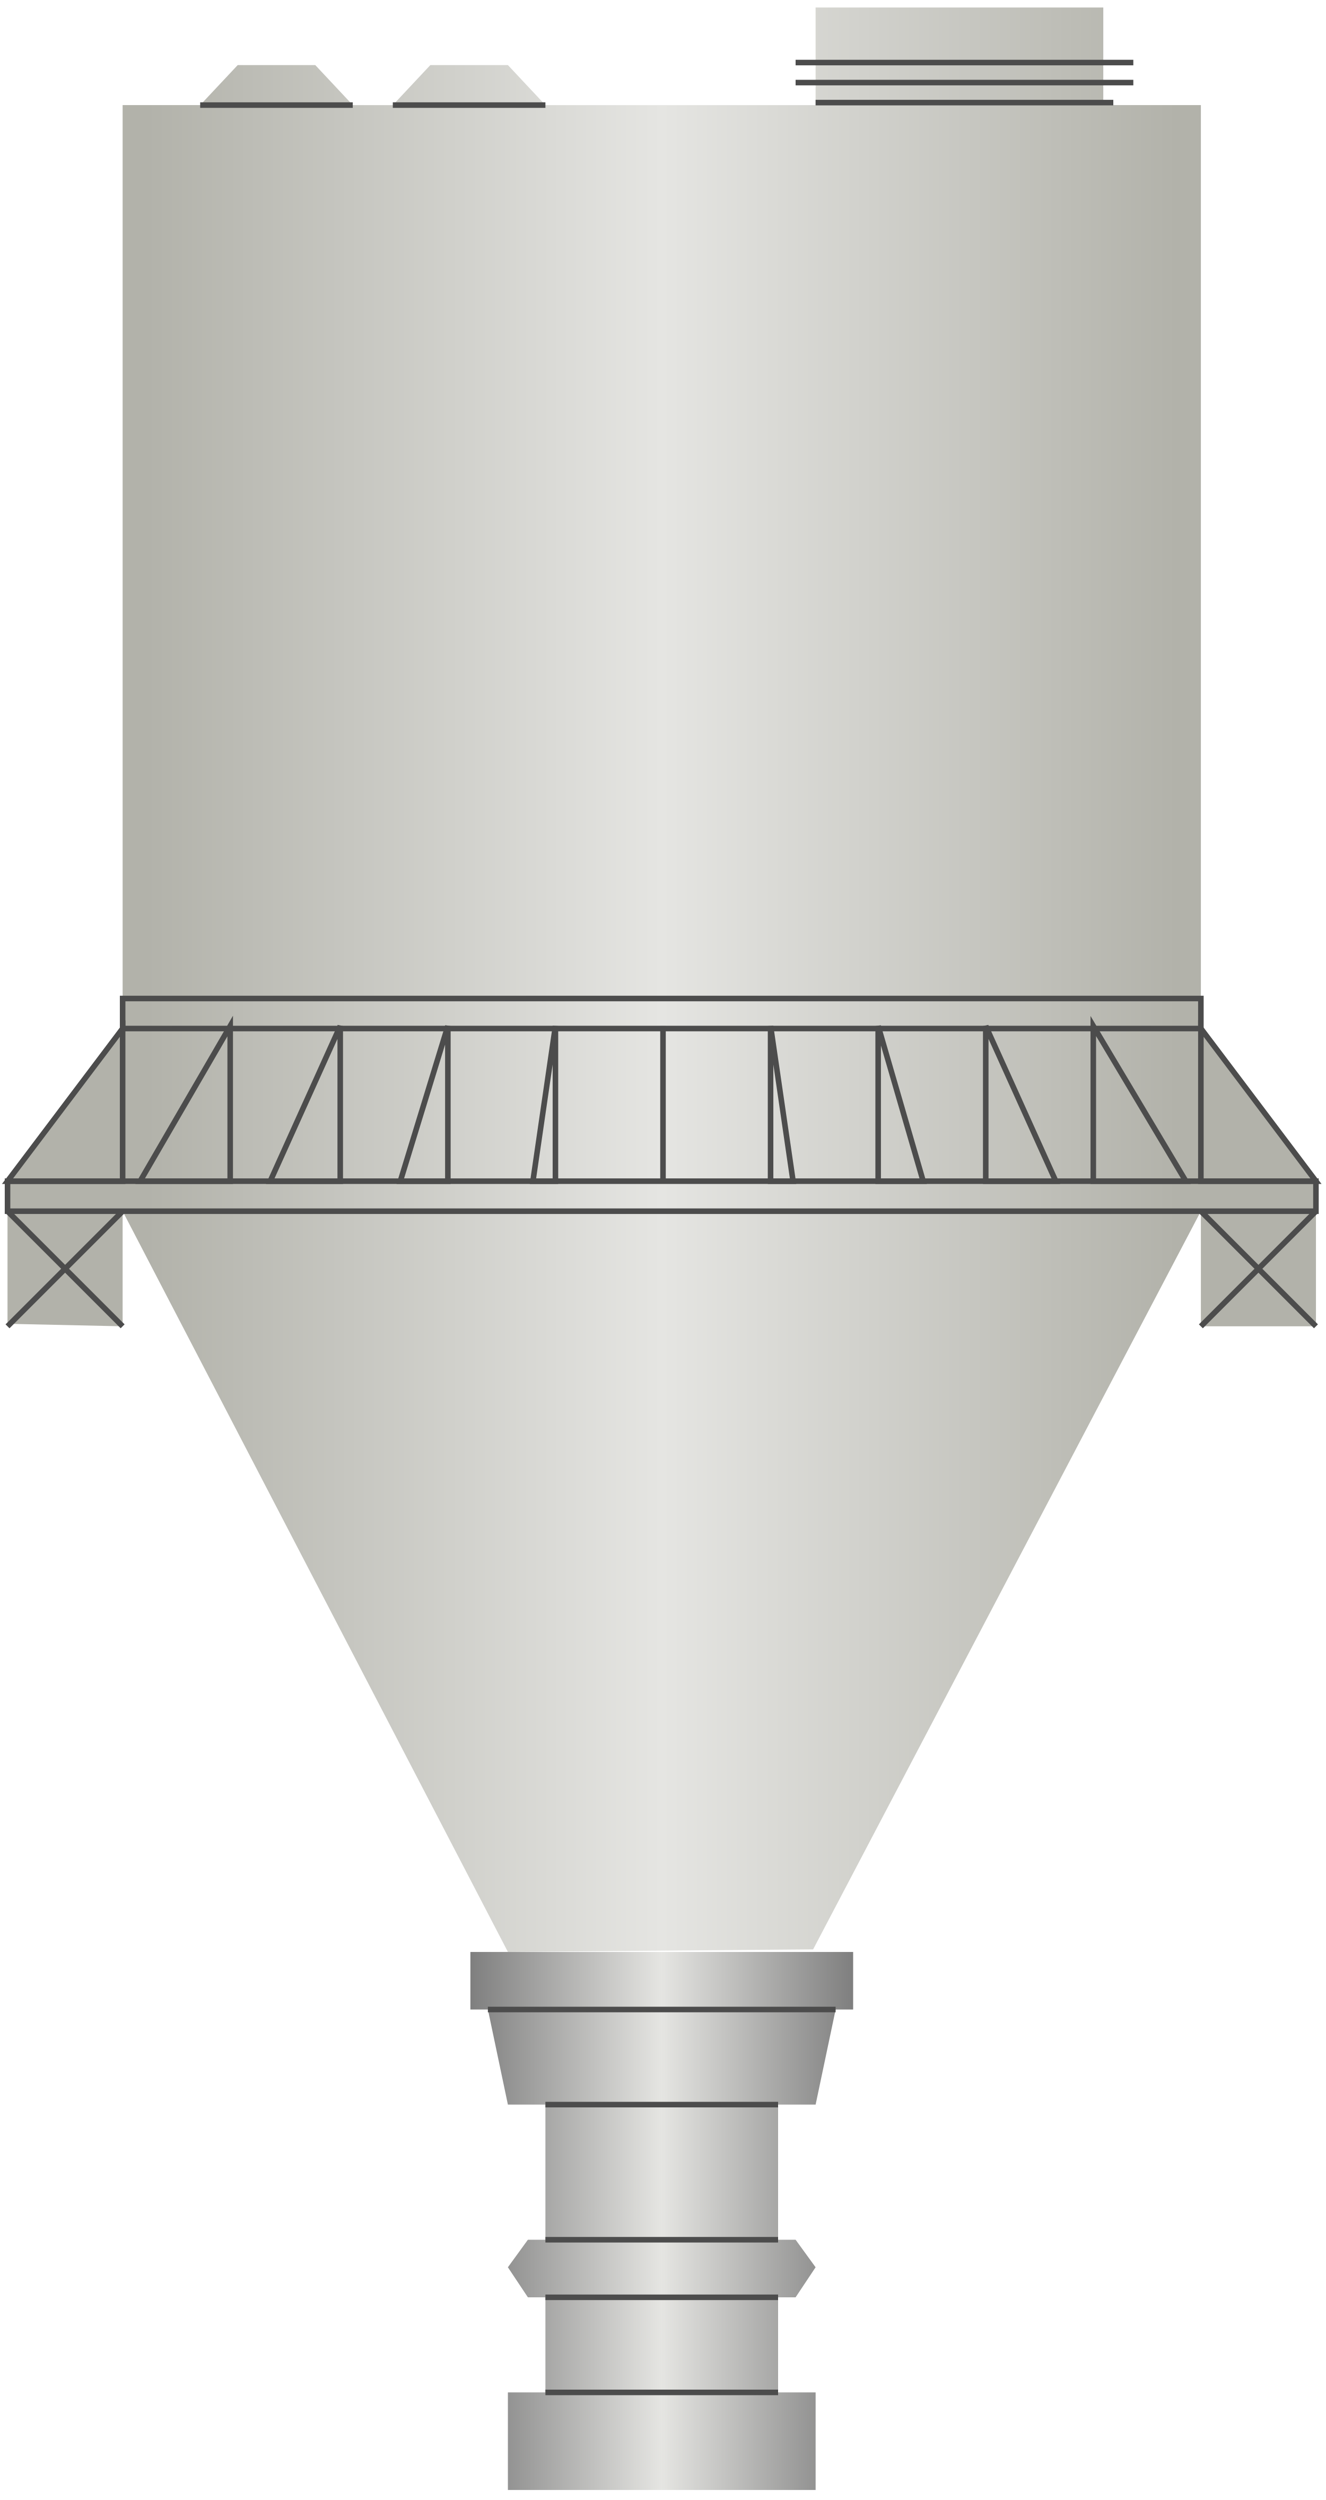 <!DOCTYPE svg PUBLIC '-//W3C//DTD SVG 1.1//EN' 'http://www.w3.org/Graphics/SVG/1.1/DTD/svg11.dtd'>
<svg enable-background="new 0 0 59.688 112.5" height="112.5" version="1.1" width="59.688" xml:space="preserve" xmlns="http://www.w3.org/2000/svg" xmlns:atv="http://webmi.atvise.com/2007/svgext" xmlns:xlink="http://www.w3.org/1999/xlink">
 <defs>
  <linearGradient gradientUnits="objectBoundingBox" id="SVGID_1_" x1="1.69788e-06" x2="1" y1="0.5" y2="0.5">
   <stop offset="0.1" stop-color="#B2B2AA"/>
   <stop offset="0.5" stop-color="#E5E5E2"/>
   <stop offset="0.9" stop-color="#B2B2AA"/>
  </linearGradient>
  <linearGradient gradientUnits="objectBoundingBox" id="SVGID_2_" x1="-5.22375e-05" x2="1" y1="0.5" y2="0.5">
   <stop offset="0" stop-color="#7F7F7F"/>
   <stop offset="0.5" stop-color="#E5E5E2"/>
   <stop offset="1" stop-color="#7F7F7F"/>
  </linearGradient>
 </defs>
 <g atv:refpx="29.788" atv:refpy="56.194" id="Image_1">
  <g atv:refpx="29.787" atv:refpy="44.087" id="Group_Silo">
   <path atv:refpx="29.787" atv:refpy="44.087" d="M5.52,4.729L5.52,46.283L0.338,53.153L0.338,59.571L5.52,59.684L5.52,54.504L22.862,87.836L36.601,87.723L54.056,54.503L54.056,59.683L59.236,59.683L59.236,53.152L54.056,46.282L54.056,4.729L49.663,4.729L49.663,0.338L36.713,0.338L36.713,4.73L24.551,4.73L22.862,2.928L19.372,2.928L17.683,4.73L15.88,4.73L14.191,2.928L10.7,2.928L9.011,4.729Z" fill="url(#SVGID_1_)" id="id_0"/>
  </g>
  <g atv:refpx="29.788" atv:refpy="31.276" id="Group_Outer_Rings">
   <path atv:refpx="56.646" atv:refpy="57.095" d="M54.056,59.685L59.236,54.505" fill="none" id="id_1" stroke="#4C4C4C" stroke-width="0.25"/>
   <path atv:refpx="56.646" atv:refpy="57.094" d="M54.056,54.504L59.236,59.684" fill="none" id="id_2" stroke="#4C4C4C" stroke-width="0.25"/>
   <path atv:refpx="2.929" atv:refpy="57.095" d="M0.339,59.685L5.52,54.505" fill="none" id="id_3" stroke="#4C4C4C" stroke-width="0.25"/>
   <path atv:refpx="2.929" atv:refpy="57.094" d="M0.339,54.504L5.52,59.684" fill="none" id="id_4" stroke="#4C4C4C" stroke-width="0.25"/>
   <path atv:refpx="56.646" atv:refpy="49.718" d="M59.236,53.153L54.056,53.153L54.056,46.283Z" fill="none" id="id_5" stroke="#4C4C4C" stroke-width="0.25"/>
   <path atv:refpx="51.297" atv:refpy="49.662" d="M53.38,53.153L49.213,53.153L49.213,46.171Z" fill="none" id="id_6" stroke="#4C4C4C" stroke-width="0.25"/>
   <path atv:refpx="45.948" atv:refpy="49.662" d="M47.525,53.153L44.372,53.153L44.372,46.171Z" fill="none" id="id_7" stroke="#4C4C4C" stroke-width="0.25"/>
   <path atv:refpx="40.542" atv:refpy="49.662" d="M41.556,53.153L39.529,53.153L39.529,46.171Z" fill="none" id="id_8" stroke="#4C4C4C" stroke-width="0.25"/>
   <path atv:refpx="35.192" atv:refpy="49.662" d="M35.699,53.153L34.686,53.153L34.686,46.171Z" fill="none" id="id_9" stroke="#4C4C4C" stroke-width="0.25"/>
   <path atv:refpx="30.344" atv:refpy="49.662" d="M29.844,53.153L29.844,46.171Z" fill="none" id="id_10" stroke="#4C4C4C" stroke-width="0.25"/>
   <path atv:refpx="24.495" atv:refpy="49.662" d="M23.989,53.153L25.002,53.153L25.002,46.171Z" fill="none" id="id_11" stroke="#4C4C4C" stroke-width="0.25"/>
   <path atv:refpx="19.09" atv:refpy="49.662" d="M18.02,53.153L20.16,53.153L20.16,46.171Z" fill="none" id="id_12" stroke="#4C4C4C" stroke-width="0.25"/>
   <path atv:refpx="13.74" atv:refpy="49.662" d="M12.164,53.153L15.315,53.153L15.315,46.171Z" fill="none" id="id_13" stroke="#4C4C4C" stroke-width="0.25"/>
   <path atv:refpx="8.335" atv:refpy="49.662" d="M6.308,53.153L10.362,53.153L10.362,46.171Z" fill="none" id="id_14" stroke="#4C4C4C" stroke-width="0.25"/>
   <path atv:refpx="2.929" atv:refpy="49.718" d="M0.339,53.153L5.52,53.153L5.52,46.283Z" fill="none" id="id_15" stroke="#4C4C4C" stroke-width="0.25"/>
   <path atv:refpx="29.787" atv:refpy="53.828" d="M0.339,53.153L59.235,53.153L59.235,54.504L0.339,54.504Z" fill="none" id="id_16" stroke="#4C4C4C" stroke-width="0.25"/>
   <path atv:refpx="29.788" atv:refpy="45.608" d="M5.52,44.933L54.056,44.933L54.056,46.284L5.52,46.284Z" fill="none" id="id_17" stroke="#4C4C4C" stroke-width="0.25"/>
   <path atv:refpx="43.413" atv:refpy="5.117" d="M36.713,4.617L50.114,4.617" fill="none" id="id_18" stroke="#4C4C4C" stroke-width="0.25"/>
   <path atv:refpx="43.414" atv:refpy="3.315" d="M35.813,2.815L51.015,2.815" fill="none" id="id_19" stroke="#4C4C4C" stroke-width="0.25"/>
   <path atv:refpx="43.414" atv:refpy="4.216" d="M35.813,3.716L51.015,3.716" fill="none" id="id_20" stroke="#4C4C4C" stroke-width="0.25"/>
   <path atv:refpx="12.445" atv:refpy="5.229" d="M9.011,4.729L15.879,4.729" fill="none" id="id_21" stroke="#4C4C4C" stroke-width="0.25"/>
   <path atv:refpx="21.116" atv:refpy="5.229" d="M17.682,4.729L24.551,4.729" fill="none" id="id_22" stroke="#4C4C4C" stroke-width="0.25"/>
  </g>
  <g atv:refpx="29.788" atv:refpy="99.944" id="Group_Outlet">
   <path atv:refpx="29.788" atv:refpy="99.944" d="M22.862,112.05L22.862,107.658L24.551,107.658L24.551,103.379L23.762,103.379L22.862,102.027L23.762,100.788L24.551,100.788L24.551,94.707L22.862,94.707L21.962,90.428L21.174,90.428L21.174,87.838L38.403,87.838L38.403,90.428L37.615,90.428L36.714,94.707L35.025,94.707L35.025,100.788L35.813,100.788L36.713,102.027L35.813,103.379L35.025,103.379L35.025,107.658L36.714,107.658L36.714,112.05Z" fill="url(#SVGID_2_)" id="id_23"/>
   <path atv:refpx="29.787" atv:refpy="90.928" d="M21.961,90.428L37.614,90.428" fill="none" id="id_24" stroke="#4C4C4C" stroke-width="0.25"/>
   <path atv:refpx="29.788" atv:refpy="95.207" d="M24.551,94.707L35.025,94.707" fill="none" id="id_25" stroke="#4C4C4C" stroke-width="0.25"/>
   <path atv:refpx="29.788" atv:refpy="101.288" d="M24.551,100.788L35.025,100.788" fill="none" id="id_26" stroke="#4C4C4C" stroke-width="0.25"/>
   <path atv:refpx="29.788" atv:refpy="103.879" d="M24.551,103.379L35.025,103.379" fill="none" id="id_27" stroke="#4C4C4C" stroke-width="0.25"/>
   <path atv:refpx="29.788" atv:refpy="108.158" d="M24.551,107.658L35.025,107.658" fill="none" id="id_28" stroke="#4C4C4C" stroke-width="0.25"/>
  </g>
 </g>
</svg>
